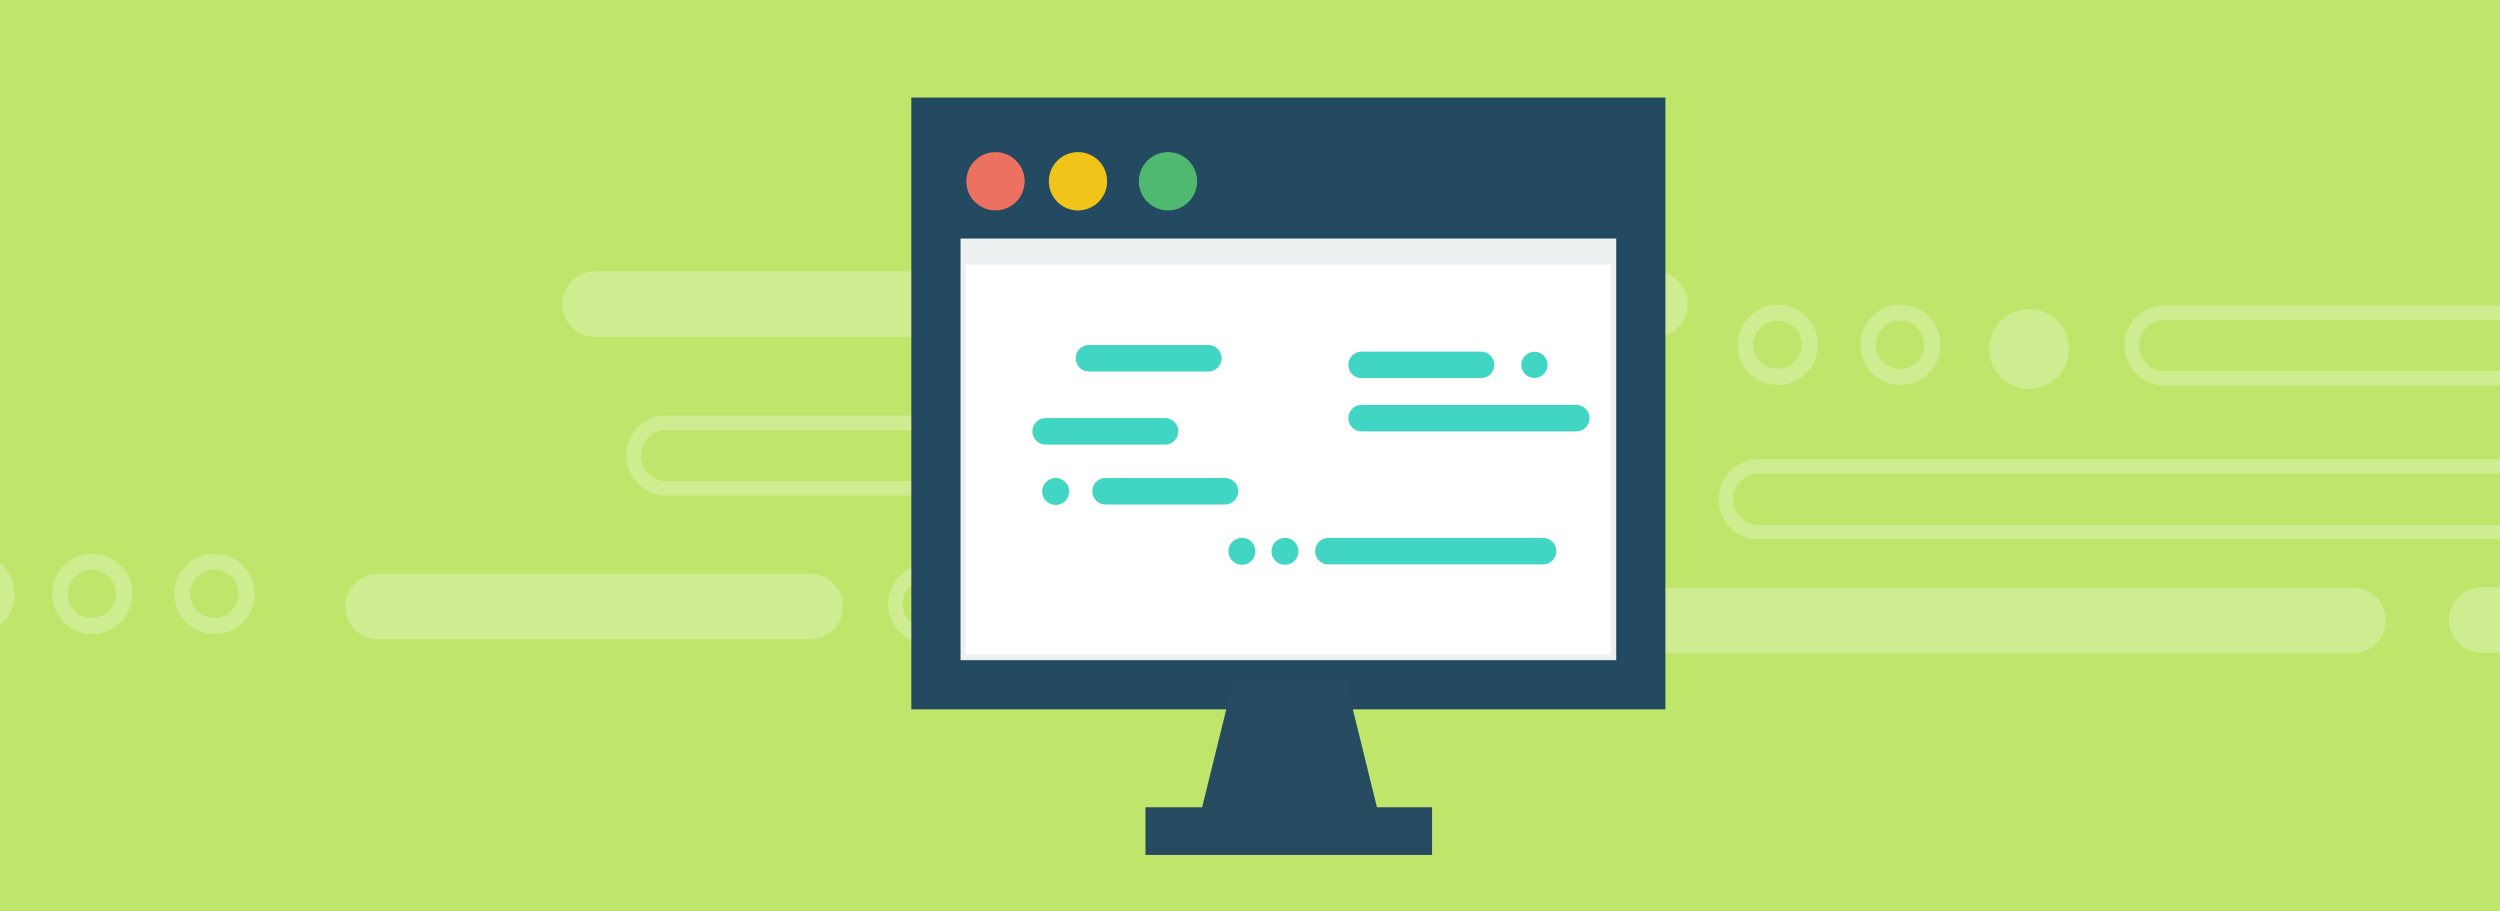<svg id="Layer_1" data-name="Layer 1" xmlns="http://www.w3.org/2000/svg" xmlns:xlink="http://www.w3.org/1999/xlink" viewBox="0 0 343 125"><defs><style>.cls-1,.cls-2,.cls-61,.cls-80{fill:none;}.cls-2{clip-rule:evenodd;}.cls-3{fill:#152935;}.cls-4{fill:#4178be;}.cls-5{clip-path:url(#clip-path);}.cls-6{clip-path:url(#clip-path-2);}.cls-7{clip-path:url(#clip-path-3);}.cls-8{clip-path:url(#clip-path-4);}.cls-9{clip-path:url(#clip-path-5);}.cls-10{clip-path:url(#clip-path-6);}.cls-11{clip-path:url(#clip-path-7);}.cls-12{clip-path:url(#clip-path-8);}.cls-13{clip-path:url(#clip-path-9);}.cls-14{clip-path:url(#clip-path-10);}.cls-15{clip-path:url(#clip-path-11);}.cls-16{clip-path:url(#clip-path-12);}.cls-17{clip-path:url(#clip-path-13);}.cls-18{clip-path:url(#clip-path-14);}.cls-19{clip-path:url(#clip-path-15);}.cls-20{clip-path:url(#clip-path-16);}.cls-21{clip-path:url(#clip-path-17);}.cls-22{clip-path:url(#clip-path-18);}.cls-23{clip-path:url(#clip-path-19);}.cls-24{clip-path:url(#clip-path-20);}.cls-25{clip-path:url(#clip-path-21);}.cls-26{clip-path:url(#clip-path-22);}.cls-27{clip-path:url(#clip-path-23);}.cls-28{clip-path:url(#clip-path-24);}.cls-29{clip-path:url(#clip-path-25);}.cls-30{clip-path:url(#clip-path-26);}.cls-31{clip-path:url(#clip-path-27);}.cls-32{clip-path:url(#clip-path-28);}.cls-33{clip-path:url(#clip-path-29);}.cls-34{clip-path:url(#clip-path-30);}.cls-35{clip-path:url(#clip-path-31);}.cls-36{clip-path:url(#clip-path-32);}.cls-37{clip-path:url(#clip-path-33);}.cls-38{clip-path:url(#clip-path-34);}.cls-39{clip-path:url(#clip-path-35);}.cls-40{clip-path:url(#clip-path-36);}.cls-41{clip-path:url(#clip-path-37);}.cls-42{clip-path:url(#clip-path-38);}.cls-43{clip-path:url(#clip-path-39);}.cls-44{clip-path:url(#clip-path-40);}.cls-45{clip-path:url(#clip-path-41);}.cls-46{clip-path:url(#clip-path-42);}.cls-47{clip-path:url(#clip-path-43);}.cls-48{clip-path:url(#clip-path-44);}.cls-49{clip-path:url(#clip-path-45);}.cls-50{clip-path:url(#clip-path-46);}.cls-51,.cls-55{isolation:isolate;}.cls-52{clip-path:url(#clip-path-47);}.cls-53{clip-path:url(#clip-path-48);}.cls-54{fill:#c0e56b;}.cls-55{opacity:0.25;}.cls-56{clip-path:url(#clip-path-50);}.cls-57{clip-path:url(#clip-path-51);}.cls-58{clip-path:url(#clip-path-52);}.cls-59{fill:#fff;}.cls-60{clip-path:url(#clip-path-53);}.cls-61{stroke:#fff;stroke-width:2px;}.cls-61,.cls-80{stroke-miterlimit:10;}.cls-62{clip-path:url(#clip-path-56);}.cls-63{clip-path:url(#clip-path-59);}.cls-64{clip-path:url(#clip-path-61);}.cls-65{clip-path:url(#clip-path-63);}.cls-66{clip-path:url(#clip-path-66);}.cls-67{clip-path:url(#clip-path-68);}.cls-68{clip-path:url(#clip-path-70);}.cls-69{clip-path:url(#clip-path-72);}.cls-70{clip-path:url(#clip-path-74);}.cls-71{clip-path:url(#clip-path-75);}.cls-72{clip-path:url(#clip-path-76);}.cls-73{clip-path:url(#clip-path-77);}.cls-74{clip-path:url(#clip-path-78);}.cls-75{clip-path:url(#clip-path-79);}.cls-76{clip-path:url(#clip-path-80);}.cls-77{clip-path:url(#clip-path-81);}.cls-78{clip-path:url(#clip-path-82);}.cls-79{fill:#ecf0f1;}.cls-80{stroke:#244a61;stroke-width:6.75px;}.cls-81{clip-path:url(#clip-path-84);}.cls-82{fill:#244a61;}.cls-83{clip-path:url(#clip-path-86);}.cls-84{fill:#ed7161;}.cls-85{clip-path:url(#clip-path-88);}.cls-86{fill:#f0c419;}.cls-87{clip-path:url(#clip-path-90);}.cls-88{fill:#4fba6f;}.cls-89{clip-path:url(#clip-path-92);}.cls-90{clip-path:url(#clip-path-94);}.cls-91{fill:#264a60;}.cls-92{clip-path:url(#clip-path-96);}.cls-93{clip-path:url(#clip-path-98);}.cls-94{fill:#41d6c3;}.cls-95{clip-path:url(#clip-path-100);}.cls-96{clip-path:url(#clip-path-102);}.cls-97{clip-path:url(#clip-path-104);}.cls-98{clip-path:url(#clip-path-106);}.cls-99{clip-path:url(#clip-path-108);}.cls-100{clip-path:url(#clip-path-110);}.cls-101{clip-path:url(#clip-path-112);}.cls-102{clip-path:url(#clip-path-114);}.cls-103{clip-path:url(#clip-path-116);}</style><clipPath id="clip-path"><rect class="cls-1" x="-764.57" y="158.78" width="344.19" height="126.25"/></clipPath><clipPath id="clip-path-2"><rect class="cls-1" x="-640.57" y="185.28" width="94" height="75"/></clipPath><clipPath id="clip-path-3"><rect class="cls-1" x="-640.57" y="185.28" width="94" height="15.52"/></clipPath><clipPath id="clip-path-4"><path class="cls-2" d="M-628.82,193a3.9,3.9,0,0,1-3.92,3.88,3.9,3.9,0,0,1-3.92-3.88,3.9,3.9,0,0,1,3.92-3.88,3.9,3.9,0,0,1,3.92,3.88"/></clipPath><clipPath id="clip-path-5"><path class="cls-2" d="M-617.07,193a3.9,3.9,0,0,1-3.92,3.88,3.9,3.9,0,0,1-3.92-3.88,3.9,3.9,0,0,1,3.92-3.88,3.9,3.9,0,0,1,3.92,3.88"/></clipPath><clipPath id="clip-path-6"><path class="cls-2" d="M-605.32,193a3.9,3.9,0,0,1-3.92,3.88,3.9,3.9,0,0,1-3.92-3.88,3.9,3.9,0,0,1,3.92-3.88,3.9,3.9,0,0,1,3.92,3.88"/></clipPath><clipPath id="clip-path-7"><rect class="cls-1" x="-640.57" y="200.79" width="9.14" height="59.48"/></clipPath><clipPath id="clip-path-8"><path class="cls-2" d="M-635.35,208.55a1.3,1.3,0,0,0,1.31-1.29,1.3,1.3,0,0,0-1.31-1.29h-1.31a1.3,1.3,0,0,0-1.31,1.29,1.3,1.3,0,0,0,1.31,1.29Z"/></clipPath><clipPath id="clip-path-9"><path class="cls-2" d="M-635.35,211.14h-1.31a1.3,1.3,0,0,0-1.31,1.29,1.3,1.3,0,0,0,1.31,1.29h1.31a1.3,1.3,0,0,0,1.31-1.29,1.3,1.3,0,0,0-1.31-1.29"/></clipPath><clipPath id="clip-path-10"><path class="cls-2" d="M-635.35,216.31h-1.31a1.3,1.3,0,0,0-1.31,1.29,1.3,1.3,0,0,0,1.31,1.29h1.31a1.3,1.3,0,0,0,1.31-1.29,1.3,1.3,0,0,0-1.31-1.29"/></clipPath><clipPath id="clip-path-11"><path class="cls-2" d="M-635.35,221.48h-1.31a1.3,1.3,0,0,0-1.31,1.29,1.3,1.3,0,0,0,1.31,1.29h1.31a1.3,1.3,0,0,0,1.31-1.29,1.3,1.3,0,0,0-1.31-1.29"/></clipPath><clipPath id="clip-path-12"><path class="cls-2" d="M-635.35,226.66h-1.31a1.3,1.3,0,0,0-1.31,1.29,1.3,1.3,0,0,0,1.31,1.29h1.31a1.3,1.3,0,0,0,1.31-1.29,1.3,1.3,0,0,0-1.31-1.29"/></clipPath><clipPath id="clip-path-13"><path class="cls-2" d="M-635.35,231.83h-1.31a1.3,1.3,0,0,0-1.31,1.29,1.3,1.3,0,0,0,1.31,1.29h1.31a1.3,1.3,0,0,0,1.31-1.29,1.3,1.3,0,0,0-1.31-1.29"/></clipPath><clipPath id="clip-path-14"><path class="cls-2" d="M-635.35,237h-1.31a1.3,1.3,0,0,0-1.31,1.29,1.3,1.3,0,0,0,1.31,1.29h1.31a1.3,1.3,0,0,0,1.31-1.29,1.3,1.3,0,0,0-1.31-1.29"/></clipPath><clipPath id="clip-path-15"><path class="cls-2" d="M-635.35,242.17h-1.31a1.3,1.3,0,0,0-1.31,1.29,1.3,1.3,0,0,0,1.31,1.29h1.31a1.3,1.3,0,0,0,1.31-1.29,1.3,1.3,0,0,0-1.31-1.29"/></clipPath><clipPath id="clip-path-16"><path class="cls-2" d="M-635.35,247.35h-1.31a1.3,1.3,0,0,0-1.31,1.29,1.3,1.3,0,0,0,1.31,1.29h1.31a1.3,1.3,0,0,0,1.31-1.29,1.3,1.3,0,0,0-1.31-1.29"/></clipPath><clipPath id="clip-path-17"><path class="cls-2" d="M-635.35,252.52h-1.31a1.3,1.3,0,0,0-1.31,1.29,1.3,1.3,0,0,0,1.31,1.29h1.31a1.3,1.3,0,0,0,1.31-1.29,1.3,1.3,0,0,0-1.31-1.29"/></clipPath><clipPath id="clip-path-18"><path class="cls-2" d="M-598.05,234h-.38c-6.48,0-11.73-5-11.73-11.1s5.25-11.1,11.73-11.1,11.73,5,11.73,11.1a10.77,10.77,0,0,1-3.4,7.81l-8,9.42Z"/></clipPath><clipPath id="clip-path-19"><path class="cls-2" d="M-580,244.94h.48c8.32,0,15.07-6.38,15.07-14.25s-6.75-14.25-15.07-14.25-15.07,6.38-15.07,14.25a13.83,13.83,0,0,0,4.36,10l10.23,12.1Z"/></clipPath><clipPath id="clip-path-20"><ellipse class="cls-1" cx="-584.88" cy="231.16" rx="1.94" ry="1.84"/></clipPath><clipPath id="clip-path-21"><ellipse class="cls-1" cx="-579.05" cy="231.16" rx="1.94" ry="1.84"/></clipPath><clipPath id="clip-path-22"><ellipse class="cls-1" cx="-573.21" cy="231.16" rx="1.94" ry="1.84"/></clipPath><clipPath id="clip-path-23"><rect class="cls-1" x="0.58" y="156.08" width="343.66" height="125.76"/></clipPath><clipPath id="clip-path-24"><rect class="cls-1" x="121.58" y="183.08" width="94" height="75"/></clipPath><clipPath id="clip-path-25"><rect class="cls-1" x="121.58" y="183.08" width="94" height="15.52"/></clipPath><clipPath id="clip-path-26"><path class="cls-2" d="M133.33,190.84a3.92,3.92,0,1,1-3.92-3.88,3.9,3.9,0,0,1,3.92,3.88"/></clipPath><clipPath id="clip-path-27"><path class="cls-2" d="M145.08,190.84a3.92,3.92,0,1,1-3.92-3.88,3.9,3.9,0,0,1,3.92,3.88"/></clipPath><clipPath id="clip-path-28"><path class="cls-2" d="M156.83,190.84a3.92,3.92,0,1,1-3.92-3.88,3.9,3.9,0,0,1,3.92,3.88"/></clipPath><clipPath id="clip-path-29"><rect class="cls-1" x="121.58" y="198.6" width="9.14" height="59.48"/></clipPath><clipPath id="clip-path-30"><path class="cls-2" d="M126.81,206.36a1.29,1.29,0,1,0,0-2.59H125.5a1.29,1.29,0,1,0,0,2.59Z"/></clipPath><clipPath id="clip-path-31"><path class="cls-2" d="M126.81,208.94H125.5a1.29,1.29,0,1,0,0,2.59h1.31a1.29,1.29,0,1,0,0-2.59"/></clipPath><clipPath id="clip-path-32"><path class="cls-2" d="M126.81,214.11H125.5a1.29,1.29,0,1,0,0,2.59h1.31a1.29,1.29,0,1,0,0-2.59"/></clipPath><clipPath id="clip-path-33"><path class="cls-2" d="M126.81,219.29H125.5a1.29,1.29,0,1,0,0,2.59h1.31a1.29,1.29,0,1,0,0-2.59"/></clipPath><clipPath id="clip-path-34"><path class="cls-2" d="M126.81,224.46H125.5a1.29,1.29,0,1,0,0,2.59h1.31a1.29,1.29,0,1,0,0-2.59"/></clipPath><clipPath id="clip-path-35"><path class="cls-2" d="M126.81,229.63H125.5a1.29,1.29,0,1,0,0,2.59h1.31a1.29,1.29,0,1,0,0-2.59"/></clipPath><clipPath id="clip-path-36"><path class="cls-2" d="M126.81,234.8H125.5a1.29,1.29,0,1,0,0,2.59h1.31a1.29,1.29,0,1,0,0-2.59"/></clipPath><clipPath id="clip-path-37"><path class="cls-2" d="M126.81,240H125.5a1.29,1.29,0,1,0,0,2.59h1.31a1.29,1.29,0,1,0,0-2.59"/></clipPath><clipPath id="clip-path-38"><path class="cls-2" d="M126.81,245.15H125.5a1.29,1.29,0,1,0,0,2.59h1.31a1.29,1.29,0,1,0,0-2.59"/></clipPath><clipPath id="clip-path-39"><path class="cls-2" d="M126.81,250.32H125.5a1.29,1.29,0,1,0,0,2.59h1.31a1.29,1.29,0,1,0,0-2.59"/></clipPath><clipPath id="clip-path-40"><polygon class="cls-2" points="153.12 242.72 168.78 242.84 176.63 229.25 145.78 228.95 153.12 242.72"/></clipPath><clipPath id="clip-path-41"><polygon class="cls-2" points="145.32 229.28 153.04 242.91 168.69 242.87 153.2 215.39 145.32 229.28"/></clipPath><clipPath id="clip-path-42"><polygon class="cls-2" points="186.05 211.44 170.38 211.32 162.54 224.91 193.38 225.21 186.05 211.44"/></clipPath><clipPath id="clip-path-43"><polygon class="cls-2" points="193.85 224.88 186.12 211.25 170.48 211.29 185.96 238.77 193.85 224.88"/></clipPath><clipPath id="clip-path-44"><rect class="cls-1" x="-383.08" y="-161.92" width="343.66" height="124.43"/></clipPath><clipPath id="clip-path-45"><rect class="cls-1" x="-0.57" y="-0.06" width="344.19" height="125.5"/></clipPath><clipPath id="clip-path-46"><rect class="cls-1" x="-313.39" y="-513.86" width="1448.42" height="1035.69"/></clipPath><clipPath id="clip-path-47"><rect class="cls-1" x="-9.63" y="-5.11" width="409.38" height="136.54"/></clipPath><clipPath id="clip-path-48"><rect class="cls-1" x="-0.57" y="-0.06" width="345" height="126.43"/></clipPath><clipPath id="clip-path-50"><rect class="cls-1" x="-9.63" y="32.31" width="409.38" height="65.74"/></clipPath><clipPath id="clip-path-51"><path class="cls-2" d="M323.12,89.62H182a4.51,4.51,0,0,1,0-9H323.12a4.51,4.51,0,0,1,0,9"/></clipPath><clipPath id="clip-path-52"><rect class="cls-1" x="-0.57" y="-0.06" width="345" height="93.05"/></clipPath><clipPath id="clip-path-53"><path class="cls-2" d="M227.35,46.23h-146a4.51,4.51,0,0,1,0-9h146a4.51,4.51,0,0,1,0,9"/></clipPath><clipPath id="clip-path-56"><path class="cls-2" d="M111.44,87.72H51.58a4.51,4.51,0,0,1,0-9h59.86a4.51,4.51,0,0,1,0,9"/></clipPath><clipPath id="clip-path-59"><path class="cls-2" d="M-3.45,84.79a3.3,3.3,0,0,1-3.29-3.31,3.3,3.3,0,0,1,3.29-3.31A3.3,3.3,0,0,1-.16,81.49a3.3,3.3,0,0,1-3.29,3.31m0,2.21A5.5,5.5,0,0,0,2,81.49,5.5,5.5,0,0,0-3.45,76a5.5,5.5,0,0,0-5.48,5.51A5.5,5.5,0,0,0-3.45,87"/></clipPath><clipPath id="clip-path-61"><path class="cls-2" d="M12.62,84.79a3.31,3.31,0,1,1,3.29-3.31,3.3,3.3,0,0,1-3.29,3.31m0,2.21a5.51,5.51,0,1,0-5.48-5.51A5.5,5.5,0,0,0,12.62,87"/></clipPath><clipPath id="clip-path-63"><path class="cls-2" d="M29.41,84.79a3.31,3.31,0,1,1,3.29-3.31,3.3,3.3,0,0,1-3.29,3.31m0,2.21a5.51,5.51,0,1,0-5.48-5.51A5.5,5.5,0,0,0,29.41,87"/></clipPath><clipPath id="clip-path-66"><path class="cls-2" d="M394.91,89.56H340.2a4.51,4.51,0,0,1,0-9h54.71a4.51,4.51,0,0,1,0,9"/></clipPath><clipPath id="clip-path-68"><path class="cls-2" d="M243.88,50.61a3.31,3.31,0,1,1,3.29-3.31,3.3,3.3,0,0,1-3.29,3.31m0,2.21a5.51,5.51,0,1,0-5.48-5.51,5.5,5.5,0,0,0,5.48,5.51"/></clipPath><clipPath id="clip-path-70"><path class="cls-2" d="M260.67,50.61A3.31,3.31,0,1,1,264,47.3a3.3,3.3,0,0,1-3.29,3.31m0,2.21a5.51,5.51,0,1,0-5.48-5.51,5.5,5.5,0,0,0,5.48,5.51"/></clipPath><clipPath id="clip-path-72"><path class="cls-2" d="M272.9,47.85a5.48,5.48,0,1,1,5.48,5.51,5.5,5.5,0,0,1-5.48-5.51"/></clipPath><clipPath id="clip-path-74"><rect class="cls-3" x="-241.95" y="171.86" width="60.84" height="98.25"/></clipPath><clipPath id="clip-path-75"><rect class="cls-1" x="-256.12" y="25.13" width="94" height="75"/></clipPath><clipPath id="clip-path-76"><rect class="cls-4" x="-256.12" y="25.13" width="94" height="15.52"/></clipPath><clipPath id="clip-path-77"><path class="cls-2" d="M-244.37,32.89a3.9,3.9,0,0,1-3.92,3.88,3.9,3.9,0,0,1-3.92-3.88A3.9,3.9,0,0,1-248.29,29a3.9,3.9,0,0,1,3.92,3.88"/></clipPath><clipPath id="clip-path-78"><path class="cls-2" d="M-232.62,32.89a3.9,3.9,0,0,1-3.92,3.88,3.9,3.9,0,0,1-3.92-3.88A3.9,3.9,0,0,1-236.54,29a3.9,3.9,0,0,1,3.92,3.88"/></clipPath><clipPath id="clip-path-79"><path class="cls-2" d="M-220.87,32.89a3.9,3.9,0,0,1-3.92,3.88,3.9,3.9,0,0,1-3.92-3.88A3.9,3.9,0,0,1-224.79,29a3.9,3.9,0,0,1,3.92,3.88"/></clipPath><clipPath id="clip-path-80"><rect class="cls-4" x="153.47" y="-145.14" width="51.28" height="82.81"/></clipPath><clipPath id="clip-path-81"><rect class="cls-1" x="128.41" y="16.76" width="96.71" height="77.19"/></clipPath><clipPath id="clip-path-82"><rect class="cls-1" x="85.06" y="-6.06" width="219.94" height="135.98"/></clipPath><clipPath id="clip-path-84"><rect class="cls-1" x="128.41" y="16.76" width="96.71" height="15.97"/></clipPath><clipPath id="clip-path-86"><path class="cls-2" d="M140.58,24.87a4,4,0,1,1-4-4,4,4,0,0,1,4,4"/></clipPath><clipPath id="clip-path-88"><path class="cls-2" d="M151.9,24.87a4,4,0,1,1-4-4,4,4,0,0,1,4,4"/></clipPath><clipPath id="clip-path-90"><path class="cls-2" d="M164.25,24.87a4,4,0,1,1-4-4,4,4,0,0,1,4,4"/></clipPath><clipPath id="clip-path-92"><rect class="cls-1" x="132.52" y="36.31" width="88.48" height="53.52"/></clipPath><clipPath id="clip-path-94"><polygon class="cls-2" points="169.21 93.42 184.65 93.42 188.94 110.85 164.91 110.85 169.21 93.42"/></clipPath><clipPath id="clip-path-96"><rect class="cls-1" x="157.16" y="110.76" width="39.32" height="6.54"/></clipPath><clipPath id="clip-path-98"><path class="cls-2" d="M216.27,59.19a1.82,1.82,0,0,0,0-3.64H186.81a1.82,1.82,0,0,0,0,3.64Z"/></clipPath><clipPath id="clip-path-100"><path class="cls-2" d="M211.71,77.44a1.82,1.82,0,0,0,0-3.64H182.25a1.82,1.82,0,0,0,0,3.64Z"/></clipPath><clipPath id="clip-path-102"><path class="cls-2" d="M186.81,51.88H203.2a1.82,1.82,0,0,0,0-3.64H186.81a1.82,1.82,0,0,0,0,3.64"/></clipPath><clipPath id="clip-path-104"><path class="cls-2" d="M143.46,61h16.39a1.82,1.82,0,0,0,0-3.64H143.46a1.82,1.82,0,0,0,0,3.64"/></clipPath><clipPath id="clip-path-106"><path class="cls-2" d="M210.54,51.86a1.8,1.8,0,1,0-1.29-.53,1.92,1.92,0,0,0,1.29.53"/></clipPath><clipPath id="clip-path-108"><path class="cls-2" d="M168.06,65.58H151.68a1.82,1.82,0,0,0,0,3.64h16.39a1.82,1.82,0,0,0,0-3.64"/></clipPath><clipPath id="clip-path-110"><path class="cls-2" d="M165.78,47.33H149.4a1.82,1.82,0,0,0,0,3.64h16.39a1.82,1.82,0,0,0,0-3.64"/></clipPath><clipPath id="clip-path-112"><path class="cls-2" d="M143.54,66.11a1.85,1.85,0,1,0,1.29-.53A1.92,1.92,0,0,0,143.54,66.11Z"/></clipPath><clipPath id="clip-path-114"><path class="cls-2" d="M175,74.32a1.85,1.85,0,1,0,1.29-.53A1.92,1.92,0,0,0,175,74.32Z"/></clipPath><clipPath id="clip-path-116"><path class="cls-2" d="M169.09,74.32a1.85,1.85,0,1,0,1.29-.53A1.92,1.92,0,0,0,169.09,74.32Z"/></clipPath></defs><title>Subheros</title><g class="cls-49"><g class="cls-50"><g class="cls-51"><g class="cls-52"><g class="cls-53"><rect class="cls-54" x="-5.6" y="-5.11" width="354.25" height="135.61"/></g><g class="cls-53"><g class="cls-55"><g class="cls-56"><g class="cls-57"><g class="cls-58"><rect class="cls-59" x="172.54" y="75.55" width="160.08" height="19.13"/></g></g><g class="cls-60"><g class="cls-58"><rect class="cls-59" x="71.84" y="32.16" width="165.02" height="19.13"/></g></g><g class="cls-58"><path class="cls-61" d="M154.3,67H91.14a4.51,4.51,0,0,1,0-9H154.3a4.51,4.51,0,0,1,0,9Z"/></g><g class="cls-62"><g class="cls-58"><rect class="cls-59" x="42.08" y="73.65" width="78.87" height="19.13"/></g></g><g class="cls-58"><path class="cls-61" d="M363.52,51.9H296.69a4.51,4.51,0,0,1,0-9h66.83a4.51,4.51,0,0,1,0,9Z"/><path class="cls-61" d="M362.85,73H241a4.51,4.51,0,0,1,0-9H362.85a4.51,4.51,0,0,1,0,9Z"/></g><g class="cls-63"><g class="cls-58"><rect class="cls-59" x="-13.95" y="70.91" width="21.01" height="21.14"/></g></g><g class="cls-64"><g class="cls-58"><rect class="cls-59" x="2.11" y="70.91" width="21.01" height="21.14"/></g></g><g class="cls-65"><g class="cls-58"><rect class="cls-59" x="18.9" y="70.91" width="21.01" height="21.14"/></g></g><g class="cls-58"><path class="cls-61" d="M155.79,87.37H127.06a4.51,4.51,0,0,1,0-9h28.73a4.51,4.51,0,0,1,0,9Z"/></g><g class="cls-66"><g class="cls-58"><rect class="cls-59" x="330.69" y="75.49" width="73.72" height="19.13"/></g></g><g class="cls-67"><g class="cls-58"><rect class="cls-59" x="233.37" y="36.73" width="21.01" height="21.14"/></g></g><g class="cls-68"><g class="cls-58"><rect class="cls-59" x="250.16" y="36.73" width="21.01" height="21.14"/></g></g><g class="cls-69"><g class="cls-58"><rect class="cls-59" x="267.87" y="37.28" width="21.01" height="21.14"/></g></g></g></g></g></g></g></g></g><rect class="cls-3" x="-241.95" y="171.86" width="60.84" height="98.25"/><g class="cls-70"><rect class="cls-3" x="-1294.2" y="-484.36" width="1581.89" height="1108.74"/></g><rect class="cls-4" x="-256.12" y="25.13" width="94" height="15.52"/><g class="cls-72"><rect class="cls-4" x="-1413.12" y="-507.87" width="1440" height="1024"/></g><rect class="cls-4" x="153.47" y="-145.14" width="51.28" height="82.81"/><g class="cls-76"><rect class="cls-4" x="-733.4" y="-698.22" width="1333.27" height="934.48"/></g><g class="cls-77"><g class="cls-78"><rect class="cls-79" x="126.13" y="14.47" width="101.27" height="81.75"/></g></g><g class="cls-78"><rect class="cls-80" x="128.41" y="16.76" width="96.71" height="77.19"/></g><g class="cls-81"><g class="cls-78"><rect class="cls-82" x="126.13" y="14.47" width="101.27" height="20.53"/></g></g><g class="cls-83"><g class="cls-78"><rect class="cls-84" x="130.24" y="18.59" width="12.62" height="12.55"/></g></g><g class="cls-85"><g class="cls-78"><rect class="cls-86" x="141.56" y="18.59" width="12.62" height="12.55"/></g></g><g class="cls-87"><g class="cls-78"><rect class="cls-88" x="153.91" y="18.59" width="12.62" height="12.55"/></g></g><g class="cls-89"><g class="cls-78"><rect class="cls-59" x="130.24" y="34.03" width="93.04" height="58.08"/></g></g><g class="cls-90"><g class="cls-78"><rect class="cls-91" x="162.63" y="91.13" width="28.59" height="22"/></g></g><g class="cls-92"><g class="cls-78"><rect class="cls-91" x="154.88" y="108.47" width="43.88" height="11.1"/></g></g><g class="cls-93"><g class="cls-78"><rect class="cls-94" x="182.71" y="53.26" width="37.67" height="8.21"/></g></g><g class="cls-95"><g class="cls-78"><rect class="cls-94" x="178.15" y="71.51" width="37.67" height="8.21"/></g></g><g class="cls-96"><g class="cls-78"><rect class="cls-94" x="182.71" y="45.96" width="24.59" height="8.21"/></g></g><g class="cls-97"><g class="cls-78"><rect class="cls-94" x="139.36" y="55.09" width="24.59" height="8.21"/></g></g><g class="cls-98"><g class="cls-78"><rect class="cls-94" x="206.44" y="45.96" width="8.2" height="8.18"/></g></g><g class="cls-99"><g class="cls-78"><rect class="cls-94" x="147.57" y="63.3" width="24.59" height="8.21"/></g></g><g class="cls-100"><g class="cls-78"><rect class="cls-94" x="145.29" y="45.05" width="24.59" height="8.21"/></g></g><g class="cls-101"><g class="cls-78"><rect class="cls-94" x="140.73" y="63.3" width="8.2" height="8.18"/></g></g><g class="cls-102"><g class="cls-78"><rect class="cls-94" x="172.21" y="71.51" width="8.2" height="8.18"/></g></g><g class="cls-103"><g class="cls-78"><rect class="cls-94" x="166.28" y="71.51" width="8.2" height="8.18"/></g></g></svg>